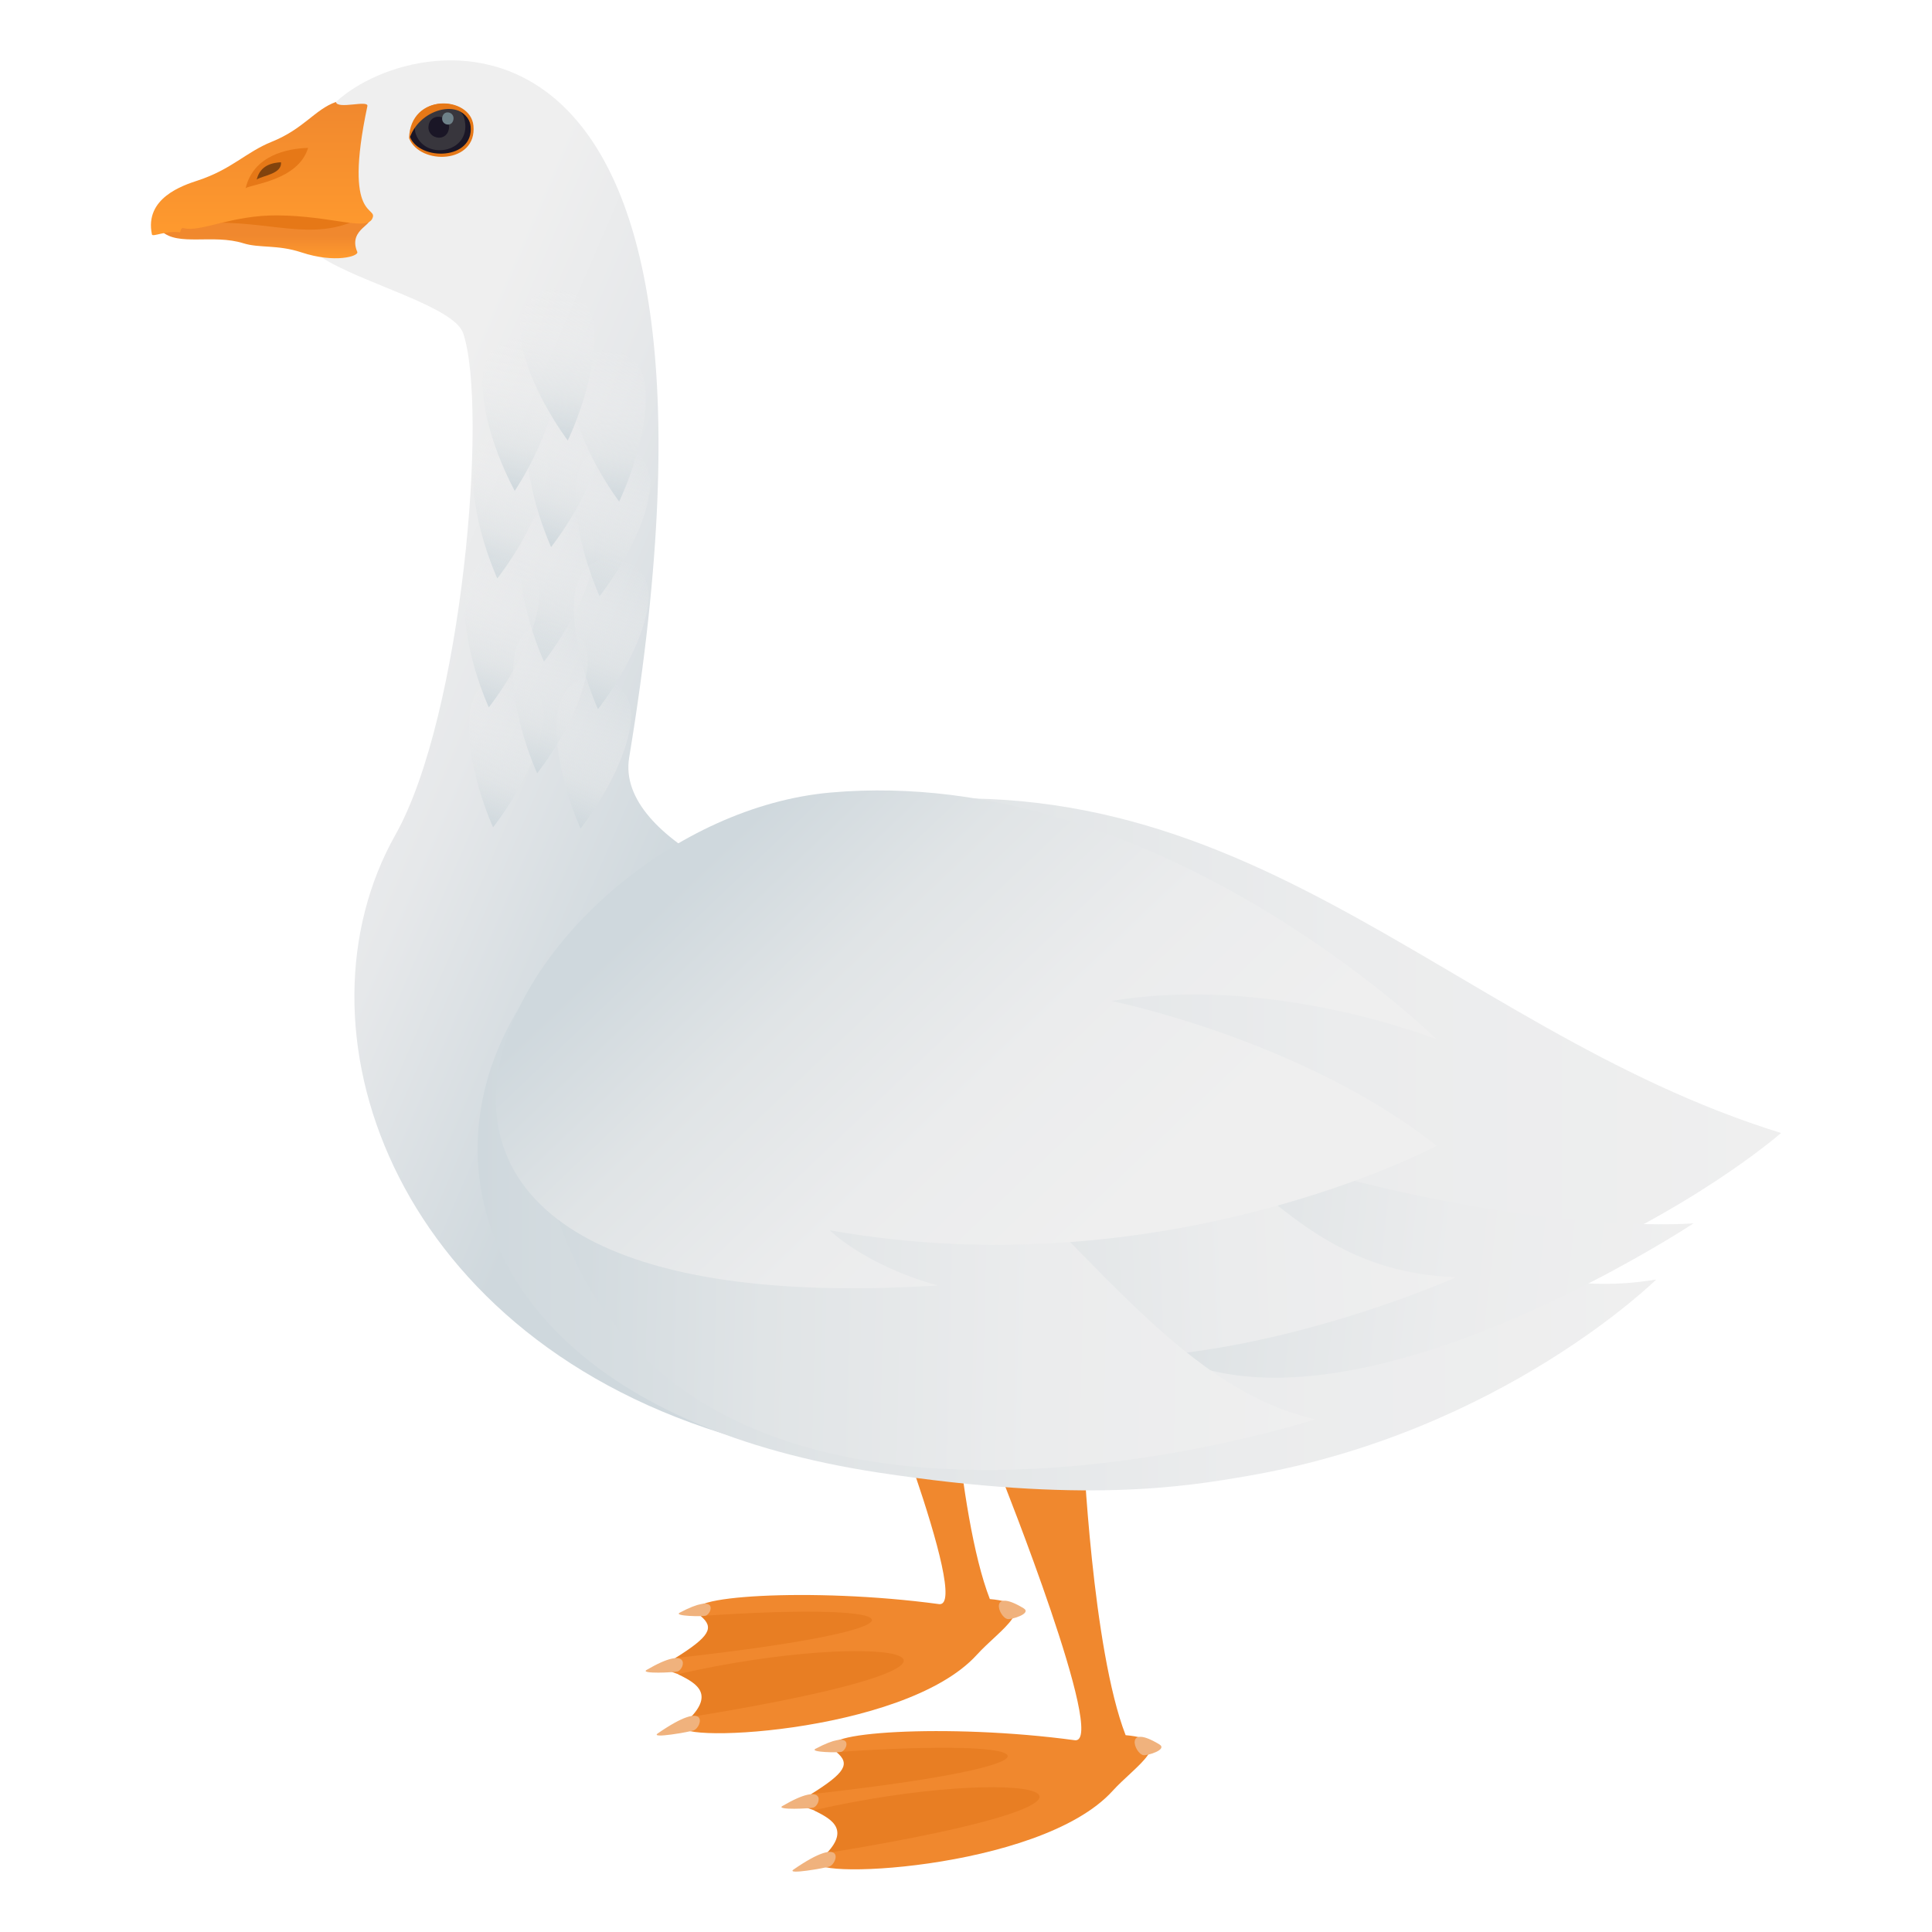 <svg xmlns="http://www.w3.org/2000/svg" xml:space="preserve" style="enable-background:new 0 0 64 64" viewBox="0 0 64 64"><path d="M31.386 43.429s.294 6.686 1.404 9.542c1.771.153.318 1.019-.43 1.845-2.424 2.673-10.583 2.973-9.716 2.282 2.263-1.799-1.64-1.503-.384-2.117 2.223-1.087 1.242-1.344.95-1.52-.97-.58 3.676-.894 7.895-.323 1.11.151-2.423-8.708-2.423-8.708l2.704-1.001z" style="fill:#f0882e"/><path d="M22.369 54.926c1.137-.713 1.308-1.005.841-1.394 7.311-.504 8.099.4-.841 1.394zm.523 1.95c.793-.84.05-1.17-.435-1.418 6.856-1.564 12.483-.541.435 1.418z" style="fill:#e87e23"/><path d="M21.79 57.421c-.272.188 1.073-.055 1.19-.1.283-.105.536-1.093-1.19.1zm12.115-4.147c.29.177-.4.381-.524.36-.304-.053-.644-1.065.524-.36zM21.42 55.319c-.239.139.937.084 1.034.048.238-.09.442-.914-1.035-.048zm1.096-1.897c-.222.118.773.133.862.1.216-.08.437-.789-.862-.1z" style="fill:#f0b27d"/><path d="M35.884 47.937s.294 6.687 1.404 9.543c1.772.152.318 1.018-.43 1.844-2.423 2.673-10.583 2.974-9.716 2.283 2.263-1.8-1.639-1.503-.384-2.117 2.223-1.088 1.242-1.344.95-1.52-.969-.581 3.676-.895 7.896-.323 1.11.151-2.424-8.709-2.424-8.709l2.704-1z" style="fill:#f0882e"/><path d="M26.867 59.435c1.137-.713 1.309-1.006.842-1.395 7.31-.503 8.098.4-.842 1.395zm.523 1.95c.794-.84.05-1.171-.434-1.418 6.856-1.565 12.482-.542.434 1.418z" style="fill:#e87e23"/><path d="M26.288 61.93c-.272.187 1.074-.055 1.19-.1.284-.105.536-1.093-1.19.1zm12.115-4.147c.29.176-.399.38-.524.36-.304-.053-.643-1.065.524-.36zm-12.485 2.044c-.238.14.938.085 1.035.049.238-.09.442-.915-1.035-.049zm1.097-1.897c-.222.119.773.134.861.101.216-.08.438-.79-.861-.1z" style="fill:#f0b27d"/><linearGradient id="a" x1="23.345" x2="11.36" y1="26.264" y2="21.075" gradientUnits="userSpaceOnUse"><stop offset="0" style="stop-color:#cfd8dd"/><stop offset=".598" style="stop-color:#e6e8ea"/><stop offset="1" style="stop-color:#efefef"/></linearGradient><path d="M20.842 25.096C25.152-.973 13.896.81 11.128 3.378c-.906.84-1.62 4.4-.486 5.141 1.317.86 4.4 1.627 4.701 2.52.836 2.478-.03 12.686-2.246 16.618-3.558 6.316-.178 16.38 10.801 19.816 11.645 3.643 13.5-16.317 5.423-17.048-3.288-.297-8.939-2.548-8.479-5.329z" style="fill:url(#a)"/><linearGradient id="b" x1="8.793" x2="8.793" y1="8.556" y2="6.982" gradientUnits="userSpaceOnUse"><stop offset="0" style="stop-color:#ff9a2e"/><stop offset=".465" style="stop-color:#f0882e"/></linearGradient><path d="M5.353 7.657c.545.513 1.705.087 2.71.402.53.166 1.13.04 1.917.3 1.122.372 1.916.127 1.855-.015-.335-.782.688-.925.335-1.154-.876-.565-7.134.169-6.817.466z" style="fill:url(#b)"/><path d="M6.839 7.39c2.048-.109 3.523.64 5.054-.148-1.122-.456-2.886-.93-5.054.148z" style="fill:#e67817"/><linearGradient id="c" x1="8.679" x2="8.679" y1="7.79" y2="3.378" gradientUnits="userSpaceOnUse"><stop offset="0" style="stop-color:#ff9a2e"/><stop offset="1" style="stop-color:#f0882e"/></linearGradient><path d="M11.128 3.378c-.697.246-1.062.89-2.126 1.318-.855.344-1.328.915-2.45 1.283-.486.16-1.774.578-1.519 1.788.02.095.472-.139.923-.071.043.006.007-.172.133-.138.541.146 1.593-.439 3.12-.423 1.762.018 2.906.514 3.117.119.242-.455-.982.15-.156-3.737.047-.221-.998.12-1.042-.139z" style="fill:url(#c)"/><path d="M8.138 6.234c.257-1.086 1.375-1.315 2.068-1.335C9.88 5.978 8.325 6.1 8.138 6.234z" style="fill:#e67817"/><linearGradient id="d" x1="15.822" x2="54.864" y1="38.227" y2="38.227" gradientUnits="userSpaceOnUse"><stop offset="0" style="stop-color:#cfd8dd"/><stop offset=".298" style="stop-color:#e0e4e6"/><stop offset=".642" style="stop-color:#ebeced"/><stop offset="1" style="stop-color:#efefef"/></linearGradient><path d="M29.093 48.78c6.784 1.034 10.169.47 12.246.111 8.409-1.45 13.525-6.505 13.525-6.505C42.894 44.368 41.182 25.2 27.5 27.236 13.278 29.35 10.068 45.879 29.093 48.78z" style="fill:url(#d)"/><linearGradient id="e" x1="18.469" x2="59" y1="35.557" y2="35.557" gradientUnits="userSpaceOnUse"><stop offset="0" style="stop-color:#cfd8dd"/><stop offset=".298" style="stop-color:#e0e4e6"/><stop offset=".642" style="stop-color:#ebeced"/><stop offset="1" style="stop-color:#efefef"/></linearGradient><path d="M29.796 43.471C46.888 48.166 59 37.532 59 37.532c-11.306-3.504-18.02-13.244-31.604-10.65-8.018 1.528-16.277 11.461 2.4 16.59z" style="fill:url(#e)"/><linearGradient id="f" x1="12.706" x2="30.791" y1="121.442" y2="121.442" gradientTransform="matrix(1.191 .127 -.139 1.252 36.047 -113.463)" gradientUnits="userSpaceOnUse"><stop offset="0" style="stop-color:#cfd8dd"/><stop offset=".298" style="stop-color:#e0e4e6"/><stop offset=".642" style="stop-color:#ebeced"/><stop offset="1" style="stop-color:#efefef"/></linearGradient><path d="M56.101 40.524s-8.25.74-21.259-4.826c-.272 19.079 21.26 4.826 21.26 4.826z" style="fill:url(#f)"/><linearGradient id="g" x1="42.209" x2="63.16" y1="38.283" y2="38.283" gradientTransform="rotate(-2.396 92.55 398.51)" gradientUnits="userSpaceOnUse"><stop offset="0" style="stop-color:#cfd8dd"/><stop offset=".298" style="stop-color:#e0e4e6"/><stop offset=".642" style="stop-color:#ebeced"/><stop offset="1" style="stop-color:#efefef"/></linearGradient><path d="M29.592 42.773c5.942 5.242 18.639-.463 18.639-.463-6.847-.241-7.347-6.827-15.305-6.546-4.695.164-8.487 2.46-3.334 7.01z" style="fill:url(#g)"/><linearGradient id="h" x1="9.838" x2="35.953" y1="43.507" y2="43.507" gradientTransform="rotate(1.312 103.027 380.62)" gradientUnits="userSpaceOnUse"><stop offset="0" style="stop-color:#cfd8dd"/><stop offset=".298" style="stop-color:#e0e4e6"/><stop offset=".642" style="stop-color:#ebeced"/><stop offset="1" style="stop-color:#efefef"/></linearGradient><path d="M17.695 36.552c1.724 18.335 25.88 10.463 25.88 10.463-8.434-1.88-12.097-17.557-25.88-10.463z" style="fill:url(#h)"/><linearGradient id="i" x1="23.998" x2="36.475" y1="27.987" y2="41.078" gradientUnits="userSpaceOnUse"><stop offset="0" style="stop-color:#cfd8dd"/><stop offset=".298" style="stop-color:#e0e4e6"/><stop offset=".642" style="stop-color:#ebeced"/><stop offset="1" style="stop-color:#efefef"/></linearGradient><path d="M31.06 42.583c-2.434-.682-3.571-1.828-3.571-1.828 11.14 1.982 20.104-2.798 20.104-2.798-4.467-3.527-10.774-4.798-10.774-4.798 5.36-.893 10.774 1.271 10.774 1.271s-9.273-9.132-20.08-8.176c-10.263.91-20.192 17.816 3.548 16.329z" style="fill:url(#i)"/><path d="M8.504 5.948c.118-.492.547-.558.803-.573.041.391-.616.439-.803.573z" style="fill:#82430d"/><linearGradient id="j" x1="66.59" x2="71.546" y1="-9.934" y2="-9.934" gradientTransform="matrix(-.339 .941 .966 .342 51.152 -42.275)" gradientUnits="userSpaceOnUse"><stop offset="0" style="stop-color:#efefef;stop-opacity:0"/><stop offset=".358" style="stop-color:#ebeced;stop-opacity:.358"/><stop offset=".702" style="stop-color:#e0e4e6;stop-opacity:.702"/><stop offset="1" style="stop-color:#cfd8dd"/></linearGradient><path d="M19.682 18.416c-.212 1.683-1.663 3.5-1.663 3.5s-.979-2.133-.766-3.826c.227-1.8 2.655-1.474 2.429.326z" style="fill:url(#j)"/><linearGradient id="k" x1="71.396" x2="76.353" y1="-6.99" y2="-6.99" gradientTransform="matrix(-.339 .941 .966 .342 51.152 -42.275)" gradientUnits="userSpaceOnUse"><stop offset="0" style="stop-color:#efefef;stop-opacity:0"/><stop offset=".358" style="stop-color:#ebeced;stop-opacity:.358"/><stop offset=".702" style="stop-color:#e0e4e6;stop-opacity:.702"/><stop offset="1" style="stop-color:#cfd8dd"/></linearGradient><path d="M20.894 23.946c-.211 1.683-1.663 3.5-1.663 3.5s-.978-2.133-.765-3.826c.226-1.8 2.655-1.474 2.428.326z" style="fill:url(#k)"/><linearGradient id="l" x1="72.326" x2="77.282" y1="-9.663" y2="-9.663" gradientTransform="matrix(-.339 .941 .966 .342 51.152 -42.275)" gradientUnits="userSpaceOnUse"><stop offset="0" style="stop-color:#efefef;stop-opacity:0"/><stop offset=".358" style="stop-color:#ebeced;stop-opacity:.358"/><stop offset=".702" style="stop-color:#e0e4e6;stop-opacity:.702"/><stop offset="1" style="stop-color:#cfd8dd"/></linearGradient><path d="M17.997 23.907c-.212 1.682-1.663 3.499-1.663 3.499s-.978-2.133-.765-3.826c.226-1.8 2.655-1.473 2.428.327z" style="fill:url(#l)"/><linearGradient id="m" x1="64.51" x2="69.466" y1="-12.265" y2="-12.265" gradientTransform="matrix(-.339 .941 .966 .342 51.152 -42.275)" gradientUnits="userSpaceOnUse"><stop offset="0" style="stop-color:#efefef;stop-opacity:0"/><stop offset=".358" style="stop-color:#ebeced;stop-opacity:.358"/><stop offset=".702" style="stop-color:#e0e4e6;stop-opacity:.702"/><stop offset="1" style="stop-color:#cfd8dd"/></linearGradient><path d="M18.136 15.661c-.211 1.683-1.663 3.5-1.663 3.5s-.978-2.133-.765-3.826c.226-1.8 2.655-1.474 2.428.326z" style="fill:url(#m)"/><linearGradient id="n" x1="63.934" x2="68.89" y1="-8.959" y2="-8.959" gradientTransform="matrix(-.339 .941 .966 .342 51.152 -42.275)" gradientUnits="userSpaceOnUse"><stop offset="0" style="stop-color:#efefef;stop-opacity:0"/><stop offset=".358" style="stop-color:#ebeced;stop-opacity:.358"/><stop offset=".702" style="stop-color:#e0e4e6;stop-opacity:.702"/><stop offset="1" style="stop-color:#cfd8dd"/></linearGradient><path d="M21.526 16.25c-.212 1.683-1.664 3.5-1.664 3.5s-.978-2.133-.765-3.826c.227-1.8 2.655-1.474 2.428.326z" style="fill:url(#n)"/><linearGradient id="o" x1="62.935" x2="67.891" y1="-10.974" y2="-10.974" gradientTransform="matrix(-.339 .941 .966 .342 51.152 -42.275)" gradientUnits="userSpaceOnUse"><stop offset="0" style="stop-color:#efefef;stop-opacity:0"/><stop offset=".358" style="stop-color:#ebeced;stop-opacity:.358"/><stop offset=".702" style="stop-color:#e0e4e6;stop-opacity:.702"/><stop offset="1" style="stop-color:#cfd8dd"/></linearGradient><path d="M19.919 14.621c-.212 1.683-1.663 3.5-1.663 3.5s-.979-2.133-.766-3.826c.227-1.8 2.655-1.474 2.429.326z" style="fill:url(#o)"/><linearGradient id="p" x1="51.485" x2="56.443" y1="-7.497" y2="-7.497" gradientTransform="matrix(-.264 .965 .99 .264 38.597 -36.428)" gradientUnits="userSpaceOnUse"><stop offset="0" style="stop-color:#efefef;stop-opacity:0"/><stop offset=".358" style="stop-color:#ebeced;stop-opacity:.358"/><stop offset=".702" style="stop-color:#e0e4e6;stop-opacity:.702"/><stop offset="1" style="stop-color:#cfd8dd"/></linearGradient><path d="M18.436 12.638c-.079 1.694-1.384 3.622-1.384 3.622s-1.142-2.047-1.062-3.752c.085-1.812 2.531-1.682 2.446.13z" style="fill:url(#p)"/><linearGradient id="q" x1="34.135" x2="39.095" y1="6.096" y2="6.096" gradientTransform="matrix(-.124 .993 1.017 .121 18.389 -23.026)" gradientUnits="userSpaceOnUse"><stop offset="0" style="stop-color:#efefef;stop-opacity:0"/><stop offset=".358" style="stop-color:#ebeced;stop-opacity:.358"/><stop offset=".702" style="stop-color:#e0e4e6;stop-opacity:.702"/><stop offset="1" style="stop-color:#cfd8dd"/></linearGradient><path d="M21.374 12.828c.158 1.689-.864 3.785-.864 3.785s-1.416-1.863-1.576-3.562c-.169-1.806 2.27-2.03 2.44-.223z" style="fill:url(#q)"/><linearGradient id="r" x1="32.329" x2="37.29" y1="4.202" y2="4.202" gradientTransform="matrix(-.124 .993 1.017 .121 18.389 -23.026)" gradientUnits="userSpaceOnUse"><stop offset="0" style="stop-color:#efefef;stop-opacity:0"/><stop offset=".358" style="stop-color:#ebeced;stop-opacity:.358"/><stop offset=".702" style="stop-color:#e0e4e6;stop-opacity:.702"/><stop offset="1" style="stop-color:#cfd8dd"/></linearGradient><path d="M19.671 10.806c.159 1.689-.863 3.784-.863 3.784s-1.417-1.862-1.576-3.56c-.17-1.807 2.27-2.03 2.44-.224z" style="fill:url(#r)"/><linearGradient id="s" x1="68.628" x2="73.584" y1="-11.109" y2="-11.109" gradientTransform="matrix(-.339 .941 .966 .342 51.152 -42.275)" gradientUnits="userSpaceOnUse"><stop offset="0" style="stop-color:#efefef;stop-opacity:0"/><stop offset=".358" style="stop-color:#ebeced;stop-opacity:.358"/><stop offset=".702" style="stop-color:#e0e4e6;stop-opacity:.702"/><stop offset="1" style="stop-color:#cfd8dd"/></linearGradient><path d="M17.855 19.932c-.211 1.682-1.663 3.5-1.663 3.5s-.978-2.133-.765-3.826c.227-1.8 2.655-1.474 2.428.326z" style="fill:url(#s)"/><linearGradient id="t" x1="67.476" x2="72.432" y1="-7.77" y2="-7.77" gradientTransform="matrix(-.339 .941 .966 .342 51.152 -42.275)" gradientUnits="userSpaceOnUse"><stop offset="0" style="stop-color:#efefef;stop-opacity:0"/><stop offset=".358" style="stop-color:#ebeced;stop-opacity:.358"/><stop offset=".702" style="stop-color:#e0e4e6;stop-opacity:.702"/><stop offset="1" style="stop-color:#cfd8dd"/></linearGradient><path d="M21.472 19.99c-.212 1.683-1.663 3.5-1.663 3.5s-.978-2.133-.765-3.826c.226-1.8 2.654-1.474 2.428.326z" style="fill:url(#t)"/><linearGradient id="u" x1="70.151" x2="75.108" y1="-8.916" y2="-8.916" gradientTransform="matrix(-.339 .941 .966 .342 51.152 -42.275)" gradientUnits="userSpaceOnUse"><stop offset="0" style="stop-color:#efefef;stop-opacity:0"/><stop offset=".358" style="stop-color:#ebeced;stop-opacity:.358"/><stop offset=".702" style="stop-color:#e0e4e6;stop-opacity:.702"/><stop offset="1" style="stop-color:#cfd8dd"/></linearGradient><path d="M19.457 22.116c-.212 1.682-1.663 3.5-1.663 3.5s-.978-2.133-.765-3.826c.226-1.8 2.654-1.474 2.428.326z" style="fill:url(#u)"/><path d="M15.683 4.161c.125 1.273-1.77 1.321-2.132.419.039-1.517 2.034-1.41 2.132-.419z" style="fill:#e67817"/><path d="M15.59 4.178c.114 1.128-1.678 1.162-2.007.362.12-1.214 1.917-1.24 2.006-.362z" style="fill:#1a1626"/><path d="M15.373 3.9c.32 1.138-1.257 1.453-1.592.559-.312-.831 1.402-1.237 1.592-.559z" style="fill:#38363d"/><path d="M14.864 4.298c-.108.448-.767.279-.66-.17.107-.446.766-.277.66.17z" style="fill:#1a1626"/><path d="M15.018 3.974c-.06.26-.425.162-.366-.099.06-.26.425-.161.366.099z" style="fill:#6e8189"/><path d="M15.617 4.197c.027-.974-1.951-1.18-2.034.343.352-.981 1.804-1.327 2.034-.343z" style="fill:#e67817"/></svg>